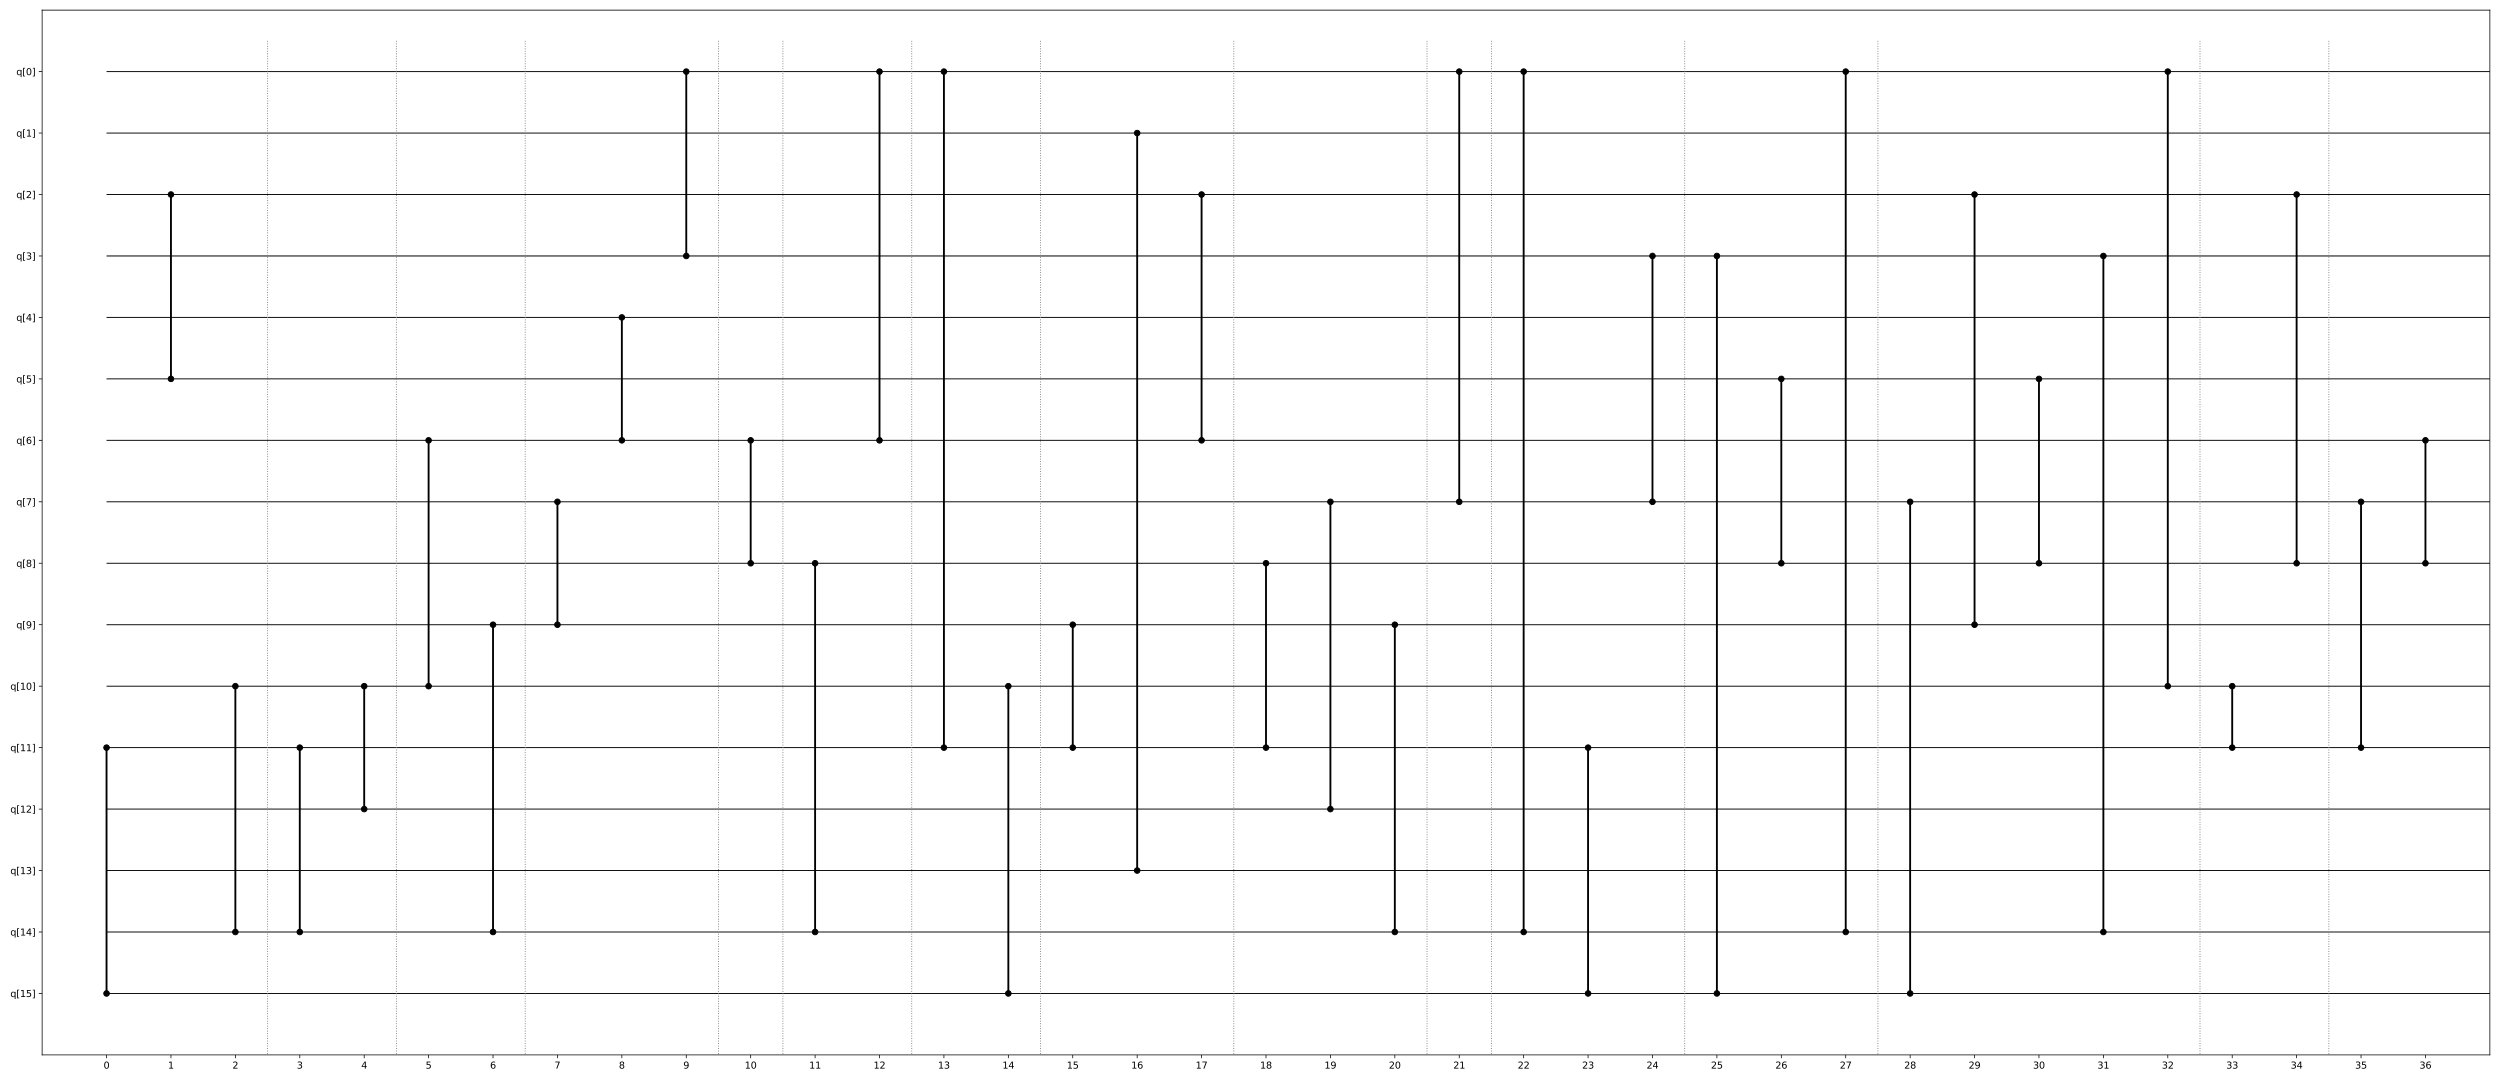 <?xml version="1.0" encoding="utf-8" standalone="no"?>
<!DOCTYPE svg PUBLIC "-//W3C//DTD SVG 1.1//EN"
  "http://www.w3.org/Graphics/SVG/1.1/DTD/svg11.dtd">
<svg xmlns:xlink="http://www.w3.org/1999/xlink" width="2664pt" height="1152pt" viewBox="0 0 2664 1152" xmlns="http://www.w3.org/2000/svg" version="1.1">
 <defs>
  <style type="text/css">*{stroke-linejoin: round; stroke-linecap: butt}</style>
 </defs>
 <g id="figure_1">
  <g id="patch_1">
   <path d="M 0 1152 
L 2664 1152 
L 2664 0 
L 0 0 
z
" style="fill: #ffffff"/>
  </g>
  <g id="axes_1">
   <g id="patch_2">
    <path d="M 44.89 1124.12 
L 2653.2 1124.12 
L 2653.2 10.8 
L 44.89 10.8 
z
" style="fill: #ffffff"/>
   </g>
   <g id="matplotlib.axis_1">
    <g id="xtick_1">
     <g id="line2d_1">
      <defs>
       <path id="me7f86f5e8c" d="M 0 0 
L 0 3.5 
" style="stroke: #000000; stroke-width: 0.8"/>
      </defs>
      <g>
       <use xlink:href="#me7f86f5e8c" x="113.53" y="1124.12" style="stroke: #000000; stroke-width: 0.8"/>
      </g>
     </g>
     <g id="text_1">
      <!-- 0 -->
      <g transform="translate(110.348 1138.718) scale(0.1 -0.1)">
       <defs>
        <path id="DejaVuSans-30" d="M 2034 4250 
Q 1547 4250 1301 3770 
Q 1056 3291 1056 2328 
Q 1056 1369 1301 889 
Q 1547 409 2034 409 
Q 2525 409 2770 889 
Q 3016 1369 3016 2328 
Q 3016 3291 2770 3770 
Q 2525 4250 2034 4250 
z
M 2034 4750 
Q 2819 4750 3233 4129 
Q 3647 3509 3647 2328 
Q 3647 1150 3233 529 
Q 2819 -91 2034 -91 
Q 1250 -91 836 529 
Q 422 1150 422 2328 
Q 422 3509 836 4129 
Q 1250 4750 2034 4750 
z
" transform="scale(0.016)"/>
       </defs>
       <use xlink:href="#DejaVuSans-30"/>
      </g>
     </g>
    </g>
    <g id="xtick_2">
     <g id="line2d_2">
      <g>
       <use xlink:href="#me7f86f5e8c" x="182.169" y="1124.12" style="stroke: #000000; stroke-width: 0.8"/>
      </g>
     </g>
     <g id="text_2">
      <!-- 1 -->
      <g transform="translate(178.988 1138.718) scale(0.1 -0.1)">
       <defs>
        <path id="DejaVuSans-31" d="M 794 531 
L 1825 531 
L 1825 4091 
L 703 3866 
L 703 4441 
L 1819 4666 
L 2450 4666 
L 2450 531 
L 3481 531 
L 3481 0 
L 794 0 
L 794 531 
z
" transform="scale(0.016)"/>
       </defs>
       <use xlink:href="#DejaVuSans-31"/>
      </g>
     </g>
    </g>
    <g id="xtick_3">
     <g id="line2d_3">
      <g>
       <use xlink:href="#me7f86f5e8c" x="250.809" y="1124.12" style="stroke: #000000; stroke-width: 0.8"/>
      </g>
     </g>
     <g id="text_3">
      <!-- 2 -->
      <g transform="translate(247.628 1138.718) scale(0.1 -0.1)">
       <defs>
        <path id="DejaVuSans-32" d="M 1228 531 
L 3431 531 
L 3431 0 
L 469 0 
L 469 531 
Q 828 903 1448 1529 
Q 2069 2156 2228 2338 
Q 2531 2678 2651 2914 
Q 2772 3150 2772 3378 
Q 2772 3750 2511 3984 
Q 2250 4219 1831 4219 
Q 1534 4219 1204 4116 
Q 875 4013 500 3803 
L 500 4441 
Q 881 4594 1212 4672 
Q 1544 4750 1819 4750 
Q 2544 4750 2975 4387 
Q 3406 4025 3406 3419 
Q 3406 3131 3298 2873 
Q 3191 2616 2906 2266 
Q 2828 2175 2409 1742 
Q 1991 1309 1228 531 
z
" transform="scale(0.016)"/>
       </defs>
       <use xlink:href="#DejaVuSans-32"/>
      </g>
     </g>
    </g>
    <g id="xtick_4">
     <g id="line2d_4">
      <g>
       <use xlink:href="#me7f86f5e8c" x="319.449" y="1124.12" style="stroke: #000000; stroke-width: 0.8"/>
      </g>
     </g>
     <g id="text_4">
      <!-- 3 -->
      <g transform="translate(316.268 1138.718) scale(0.1 -0.1)">
       <defs>
        <path id="DejaVuSans-33" d="M 2597 2516 
Q 3050 2419 3304 2112 
Q 3559 1806 3559 1356 
Q 3559 666 3084 287 
Q 2609 -91 1734 -91 
Q 1441 -91 1130 -33 
Q 819 25 488 141 
L 488 750 
Q 750 597 1062 519 
Q 1375 441 1716 441 
Q 2309 441 2620 675 
Q 2931 909 2931 1356 
Q 2931 1769 2642 2001 
Q 2353 2234 1838 2234 
L 1294 2234 
L 1294 2753 
L 1863 2753 
Q 2328 2753 2575 2939 
Q 2822 3125 2822 3475 
Q 2822 3834 2567 4026 
Q 2313 4219 1838 4219 
Q 1578 4219 1281 4162 
Q 984 4106 628 3988 
L 628 4550 
Q 988 4650 1302 4700 
Q 1616 4750 1894 4750 
Q 2613 4750 3031 4423 
Q 3450 4097 3450 3541 
Q 3450 3153 3228 2886 
Q 3006 2619 2597 2516 
z
" transform="scale(0.016)"/>
       </defs>
       <use xlink:href="#DejaVuSans-33"/>
      </g>
     </g>
    </g>
    <g id="xtick_5">
     <g id="line2d_5">
      <g>
       <use xlink:href="#me7f86f5e8c" x="388.089" y="1124.12" style="stroke: #000000; stroke-width: 0.8"/>
      </g>
     </g>
     <g id="text_5">
      <!-- 4 -->
      <g transform="translate(384.907 1138.718) scale(0.1 -0.1)">
       <defs>
        <path id="DejaVuSans-34" d="M 2419 4116 
L 825 1625 
L 2419 1625 
L 2419 4116 
z
M 2253 4666 
L 3047 4666 
L 3047 1625 
L 3713 1625 
L 3713 1100 
L 3047 1100 
L 3047 0 
L 2419 0 
L 2419 1100 
L 313 1100 
L 313 1709 
L 2253 4666 
z
" transform="scale(0.016)"/>
       </defs>
       <use xlink:href="#DejaVuSans-34"/>
      </g>
     </g>
    </g>
    <g id="xtick_6">
     <g id="line2d_6">
      <g>
       <use xlink:href="#me7f86f5e8c" x="456.728" y="1124.12" style="stroke: #000000; stroke-width: 0.8"/>
      </g>
     </g>
     <g id="text_6">
      <!-- 5 -->
      <g transform="translate(453.547 1138.718) scale(0.1 -0.1)">
       <defs>
        <path id="DejaVuSans-35" d="M 691 4666 
L 3169 4666 
L 3169 4134 
L 1269 4134 
L 1269 2991 
Q 1406 3038 1543 3061 
Q 1681 3084 1819 3084 
Q 2600 3084 3056 2656 
Q 3513 2228 3513 1497 
Q 3513 744 3044 326 
Q 2575 -91 1722 -91 
Q 1428 -91 1123 -41 
Q 819 9 494 109 
L 494 744 
Q 775 591 1075 516 
Q 1375 441 1709 441 
Q 2250 441 2565 725 
Q 2881 1009 2881 1497 
Q 2881 1984 2565 2268 
Q 2250 2553 1709 2553 
Q 1456 2553 1204 2497 
Q 953 2441 691 2322 
L 691 4666 
z
" transform="scale(0.016)"/>
       </defs>
       <use xlink:href="#DejaVuSans-35"/>
      </g>
     </g>
    </g>
    <g id="xtick_7">
     <g id="line2d_7">
      <g>
       <use xlink:href="#me7f86f5e8c" x="525.368" y="1124.12" style="stroke: #000000; stroke-width: 0.8"/>
      </g>
     </g>
     <g id="text_7">
      <!-- 6 -->
      <g transform="translate(522.187 1138.718) scale(0.1 -0.1)">
       <defs>
        <path id="DejaVuSans-36" d="M 2113 2584 
Q 1688 2584 1439 2293 
Q 1191 2003 1191 1497 
Q 1191 994 1439 701 
Q 1688 409 2113 409 
Q 2538 409 2786 701 
Q 3034 994 3034 1497 
Q 3034 2003 2786 2293 
Q 2538 2584 2113 2584 
z
M 3366 4563 
L 3366 3988 
Q 3128 4100 2886 4159 
Q 2644 4219 2406 4219 
Q 1781 4219 1451 3797 
Q 1122 3375 1075 2522 
Q 1259 2794 1537 2939 
Q 1816 3084 2150 3084 
Q 2853 3084 3261 2657 
Q 3669 2231 3669 1497 
Q 3669 778 3244 343 
Q 2819 -91 2113 -91 
Q 1303 -91 875 529 
Q 447 1150 447 2328 
Q 447 3434 972 4092 
Q 1497 4750 2381 4750 
Q 2619 4750 2861 4703 
Q 3103 4656 3366 4563 
z
" transform="scale(0.016)"/>
       </defs>
       <use xlink:href="#DejaVuSans-36"/>
      </g>
     </g>
    </g>
    <g id="xtick_8">
     <g id="line2d_8">
      <g>
       <use xlink:href="#me7f86f5e8c" x="594.008" y="1124.12" style="stroke: #000000; stroke-width: 0.8"/>
      </g>
     </g>
     <g id="text_8">
      <!-- 7 -->
      <g transform="translate(590.827 1138.718) scale(0.1 -0.1)">
       <defs>
        <path id="DejaVuSans-37" d="M 525 4666 
L 3525 4666 
L 3525 4397 
L 1831 0 
L 1172 0 
L 2766 4134 
L 525 4134 
L 525 4666 
z
" transform="scale(0.016)"/>
       </defs>
       <use xlink:href="#DejaVuSans-37"/>
      </g>
     </g>
    </g>
    <g id="xtick_9">
     <g id="line2d_9">
      <g>
       <use xlink:href="#me7f86f5e8c" x="662.648" y="1124.12" style="stroke: #000000; stroke-width: 0.8"/>
      </g>
     </g>
     <g id="text_9">
      <!-- 8 -->
      <g transform="translate(659.466 1138.718) scale(0.1 -0.1)">
       <defs>
        <path id="DejaVuSans-38" d="M 2034 2216 
Q 1584 2216 1326 1975 
Q 1069 1734 1069 1313 
Q 1069 891 1326 650 
Q 1584 409 2034 409 
Q 2484 409 2743 651 
Q 3003 894 3003 1313 
Q 3003 1734 2745 1975 
Q 2488 2216 2034 2216 
z
M 1403 2484 
Q 997 2584 770 2862 
Q 544 3141 544 3541 
Q 544 4100 942 4425 
Q 1341 4750 2034 4750 
Q 2731 4750 3128 4425 
Q 3525 4100 3525 3541 
Q 3525 3141 3298 2862 
Q 3072 2584 2669 2484 
Q 3125 2378 3379 2068 
Q 3634 1759 3634 1313 
Q 3634 634 3220 271 
Q 2806 -91 2034 -91 
Q 1263 -91 848 271 
Q 434 634 434 1313 
Q 434 1759 690 2068 
Q 947 2378 1403 2484 
z
M 1172 3481 
Q 1172 3119 1398 2916 
Q 1625 2713 2034 2713 
Q 2441 2713 2670 2916 
Q 2900 3119 2900 3481 
Q 2900 3844 2670 4047 
Q 2441 4250 2034 4250 
Q 1625 4250 1398 4047 
Q 1172 3844 1172 3481 
z
" transform="scale(0.016)"/>
       </defs>
       <use xlink:href="#DejaVuSans-38"/>
      </g>
     </g>
    </g>
    <g id="xtick_10">
     <g id="line2d_10">
      <g>
       <use xlink:href="#me7f86f5e8c" x="731.287" y="1124.12" style="stroke: #000000; stroke-width: 0.8"/>
      </g>
     </g>
     <g id="text_10">
      <!-- 9 -->
      <g transform="translate(728.106 1138.718) scale(0.1 -0.1)">
       <defs>
        <path id="DejaVuSans-39" d="M 703 97 
L 703 672 
Q 941 559 1184 500 
Q 1428 441 1663 441 
Q 2288 441 2617 861 
Q 2947 1281 2994 2138 
Q 2813 1869 2534 1725 
Q 2256 1581 1919 1581 
Q 1219 1581 811 2004 
Q 403 2428 403 3163 
Q 403 3881 828 4315 
Q 1253 4750 1959 4750 
Q 2769 4750 3195 4129 
Q 3622 3509 3622 2328 
Q 3622 1225 3098 567 
Q 2575 -91 1691 -91 
Q 1453 -91 1209 -44 
Q 966 3 703 97 
z
M 1959 2075 
Q 2384 2075 2632 2365 
Q 2881 2656 2881 3163 
Q 2881 3666 2632 3958 
Q 2384 4250 1959 4250 
Q 1534 4250 1286 3958 
Q 1038 3666 1038 3163 
Q 1038 2656 1286 2365 
Q 1534 2075 1959 2075 
z
" transform="scale(0.016)"/>
       </defs>
       <use xlink:href="#DejaVuSans-39"/>
      </g>
     </g>
    </g>
    <g id="xtick_11">
     <g id="line2d_11">
      <g>
       <use xlink:href="#me7f86f5e8c" x="799.927" y="1124.12" style="stroke: #000000; stroke-width: 0.8"/>
      </g>
     </g>
     <g id="text_11">
      <!-- 10 -->
      <g transform="translate(793.565 1138.718) scale(0.1 -0.1)">
       <use xlink:href="#DejaVuSans-31"/>
       <use xlink:href="#DejaVuSans-30" transform="translate(63.623 0)"/>
      </g>
     </g>
    </g>
    <g id="xtick_12">
     <g id="line2d_12">
      <g>
       <use xlink:href="#me7f86f5e8c" x="868.567" y="1124.12" style="stroke: #000000; stroke-width: 0.8"/>
      </g>
     </g>
     <g id="text_12">
      <!-- 11 -->
      <g transform="translate(862.204 1138.718) scale(0.1 -0.1)">
       <use xlink:href="#DejaVuSans-31"/>
       <use xlink:href="#DejaVuSans-31" transform="translate(63.623 0)"/>
      </g>
     </g>
    </g>
    <g id="xtick_13">
     <g id="line2d_13">
      <g>
       <use xlink:href="#me7f86f5e8c" x="937.207" y="1124.12" style="stroke: #000000; stroke-width: 0.8"/>
      </g>
     </g>
     <g id="text_13">
      <!-- 12 -->
      <g transform="translate(930.844 1138.718) scale(0.1 -0.1)">
       <use xlink:href="#DejaVuSans-31"/>
       <use xlink:href="#DejaVuSans-32" transform="translate(63.623 0)"/>
      </g>
     </g>
    </g>
    <g id="xtick_14">
     <g id="line2d_14">
      <g>
       <use xlink:href="#me7f86f5e8c" x="1005.846" y="1124.12" style="stroke: #000000; stroke-width: 0.8"/>
      </g>
     </g>
     <g id="text_14">
      <!-- 13 -->
      <g transform="translate(999.484 1138.718) scale(0.1 -0.1)">
       <use xlink:href="#DejaVuSans-31"/>
       <use xlink:href="#DejaVuSans-33" transform="translate(63.623 0)"/>
      </g>
     </g>
    </g>
    <g id="xtick_15">
     <g id="line2d_15">
      <g>
       <use xlink:href="#me7f86f5e8c" x="1074.486" y="1124.12" style="stroke: #000000; stroke-width: 0.8"/>
      </g>
     </g>
     <g id="text_15">
      <!-- 14 -->
      <g transform="translate(1068.124 1138.718) scale(0.1 -0.1)">
       <use xlink:href="#DejaVuSans-31"/>
       <use xlink:href="#DejaVuSans-34" transform="translate(63.623 0)"/>
      </g>
     </g>
    </g>
    <g id="xtick_16">
     <g id="line2d_16">
      <g>
       <use xlink:href="#me7f86f5e8c" x="1143.126" y="1124.12" style="stroke: #000000; stroke-width: 0.8"/>
      </g>
     </g>
     <g id="text_16">
      <!-- 15 -->
      <g transform="translate(1136.763 1138.718) scale(0.1 -0.1)">
       <use xlink:href="#DejaVuSans-31"/>
       <use xlink:href="#DejaVuSans-35" transform="translate(63.623 0)"/>
      </g>
     </g>
    </g>
    <g id="xtick_17">
     <g id="line2d_17">
      <g>
       <use xlink:href="#me7f86f5e8c" x="1211.766" y="1124.12" style="stroke: #000000; stroke-width: 0.8"/>
      </g>
     </g>
     <g id="text_17">
      <!-- 16 -->
      <g transform="translate(1205.403 1138.718) scale(0.1 -0.1)">
       <use xlink:href="#DejaVuSans-31"/>
       <use xlink:href="#DejaVuSans-36" transform="translate(63.623 0)"/>
      </g>
     </g>
    </g>
    <g id="xtick_18">
     <g id="line2d_18">
      <g>
       <use xlink:href="#me7f86f5e8c" x="1280.405" y="1124.12" style="stroke: #000000; stroke-width: 0.8"/>
      </g>
     </g>
     <g id="text_18">
      <!-- 17 -->
      <g transform="translate(1274.043 1138.718) scale(0.1 -0.1)">
       <use xlink:href="#DejaVuSans-31"/>
       <use xlink:href="#DejaVuSans-37" transform="translate(63.623 0)"/>
      </g>
     </g>
    </g>
    <g id="xtick_19">
     <g id="line2d_19">
      <g>
       <use xlink:href="#me7f86f5e8c" x="1349.045" y="1124.12" style="stroke: #000000; stroke-width: 0.8"/>
      </g>
     </g>
     <g id="text_19">
      <!-- 18 -->
      <g transform="translate(1342.682 1138.718) scale(0.1 -0.1)">
       <use xlink:href="#DejaVuSans-31"/>
       <use xlink:href="#DejaVuSans-38" transform="translate(63.623 0)"/>
      </g>
     </g>
    </g>
    <g id="xtick_20">
     <g id="line2d_20">
      <g>
       <use xlink:href="#me7f86f5e8c" x="1417.685" y="1124.12" style="stroke: #000000; stroke-width: 0.8"/>
      </g>
     </g>
     <g id="text_20">
      <!-- 19 -->
      <g transform="translate(1411.322 1138.718) scale(0.1 -0.1)">
       <use xlink:href="#DejaVuSans-31"/>
       <use xlink:href="#DejaVuSans-39" transform="translate(63.623 0)"/>
      </g>
     </g>
    </g>
    <g id="xtick_21">
     <g id="line2d_21">
      <g>
       <use xlink:href="#me7f86f5e8c" x="1486.324" y="1124.12" style="stroke: #000000; stroke-width: 0.8"/>
      </g>
     </g>
     <g id="text_21">
      <!-- 20 -->
      <g transform="translate(1479.962 1138.718) scale(0.1 -0.1)">
       <use xlink:href="#DejaVuSans-32"/>
       <use xlink:href="#DejaVuSans-30" transform="translate(63.623 0)"/>
      </g>
     </g>
    </g>
    <g id="xtick_22">
     <g id="line2d_22">
      <g>
       <use xlink:href="#me7f86f5e8c" x="1554.964" y="1124.12" style="stroke: #000000; stroke-width: 0.8"/>
      </g>
     </g>
     <g id="text_22">
      <!-- 21 -->
      <g transform="translate(1548.602 1138.718) scale(0.1 -0.1)">
       <use xlink:href="#DejaVuSans-32"/>
       <use xlink:href="#DejaVuSans-31" transform="translate(63.623 0)"/>
      </g>
     </g>
    </g>
    <g id="xtick_23">
     <g id="line2d_23">
      <g>
       <use xlink:href="#me7f86f5e8c" x="1623.604" y="1124.12" style="stroke: #000000; stroke-width: 0.8"/>
      </g>
     </g>
     <g id="text_23">
      <!-- 22 -->
      <g transform="translate(1617.241 1138.718) scale(0.1 -0.1)">
       <use xlink:href="#DejaVuSans-32"/>
       <use xlink:href="#DejaVuSans-32" transform="translate(63.623 0)"/>
      </g>
     </g>
    </g>
    <g id="xtick_24">
     <g id="line2d_24">
      <g>
       <use xlink:href="#me7f86f5e8c" x="1692.244" y="1124.12" style="stroke: #000000; stroke-width: 0.8"/>
      </g>
     </g>
     <g id="text_24">
      <!-- 23 -->
      <g transform="translate(1685.881 1138.718) scale(0.1 -0.1)">
       <use xlink:href="#DejaVuSans-32"/>
       <use xlink:href="#DejaVuSans-33" transform="translate(63.623 0)"/>
      </g>
     </g>
    </g>
    <g id="xtick_25">
     <g id="line2d_25">
      <g>
       <use xlink:href="#me7f86f5e8c" x="1760.883" y="1124.12" style="stroke: #000000; stroke-width: 0.8"/>
      </g>
     </g>
     <g id="text_25">
      <!-- 24 -->
      <g transform="translate(1754.521 1138.718) scale(0.1 -0.1)">
       <use xlink:href="#DejaVuSans-32"/>
       <use xlink:href="#DejaVuSans-34" transform="translate(63.623 0)"/>
      </g>
     </g>
    </g>
    <g id="xtick_26">
     <g id="line2d_26">
      <g>
       <use xlink:href="#me7f86f5e8c" x="1829.523" y="1124.12" style="stroke: #000000; stroke-width: 0.8"/>
      </g>
     </g>
     <g id="text_26">
      <!-- 25 -->
      <g transform="translate(1823.161 1138.718) scale(0.1 -0.1)">
       <use xlink:href="#DejaVuSans-32"/>
       <use xlink:href="#DejaVuSans-35" transform="translate(63.623 0)"/>
      </g>
     </g>
    </g>
    <g id="xtick_27">
     <g id="line2d_27">
      <g>
       <use xlink:href="#me7f86f5e8c" x="1898.163" y="1124.12" style="stroke: #000000; stroke-width: 0.8"/>
      </g>
     </g>
     <g id="text_27">
      <!-- 26 -->
      <g transform="translate(1891.8 1138.718) scale(0.1 -0.1)">
       <use xlink:href="#DejaVuSans-32"/>
       <use xlink:href="#DejaVuSans-36" transform="translate(63.623 0)"/>
      </g>
     </g>
    </g>
    <g id="xtick_28">
     <g id="line2d_28">
      <g>
       <use xlink:href="#me7f86f5e8c" x="1966.803" y="1124.12" style="stroke: #000000; stroke-width: 0.8"/>
      </g>
     </g>
     <g id="text_28">
      <!-- 27 -->
      <g transform="translate(1960.44 1138.718) scale(0.1 -0.1)">
       <use xlink:href="#DejaVuSans-32"/>
       <use xlink:href="#DejaVuSans-37" transform="translate(63.623 0)"/>
      </g>
     </g>
    </g>
    <g id="xtick_29">
     <g id="line2d_29">
      <g>
       <use xlink:href="#me7f86f5e8c" x="2035.442" y="1124.12" style="stroke: #000000; stroke-width: 0.8"/>
      </g>
     </g>
     <g id="text_29">
      <!-- 28 -->
      <g transform="translate(2029.08 1138.718) scale(0.1 -0.1)">
       <use xlink:href="#DejaVuSans-32"/>
       <use xlink:href="#DejaVuSans-38" transform="translate(63.623 0)"/>
      </g>
     </g>
    </g>
    <g id="xtick_30">
     <g id="line2d_30">
      <g>
       <use xlink:href="#me7f86f5e8c" x="2104.082" y="1124.12" style="stroke: #000000; stroke-width: 0.8"/>
      </g>
     </g>
     <g id="text_30">
      <!-- 29 -->
      <g transform="translate(2097.72 1138.718) scale(0.1 -0.1)">
       <use xlink:href="#DejaVuSans-32"/>
       <use xlink:href="#DejaVuSans-39" transform="translate(63.623 0)"/>
      </g>
     </g>
    </g>
    <g id="xtick_31">
     <g id="line2d_31">
      <g>
       <use xlink:href="#me7f86f5e8c" x="2172.722" y="1124.12" style="stroke: #000000; stroke-width: 0.8"/>
      </g>
     </g>
     <g id="text_31">
      <!-- 30 -->
      <g transform="translate(2166.359 1138.718) scale(0.1 -0.1)">
       <use xlink:href="#DejaVuSans-33"/>
       <use xlink:href="#DejaVuSans-30" transform="translate(63.623 0)"/>
      </g>
     </g>
    </g>
    <g id="xtick_32">
     <g id="line2d_32">
      <g>
       <use xlink:href="#me7f86f5e8c" x="2241.362" y="1124.12" style="stroke: #000000; stroke-width: 0.8"/>
      </g>
     </g>
     <g id="text_32">
      <!-- 31 -->
      <g transform="translate(2234.999 1138.718) scale(0.1 -0.1)">
       <use xlink:href="#DejaVuSans-33"/>
       <use xlink:href="#DejaVuSans-31" transform="translate(63.623 0)"/>
      </g>
     </g>
    </g>
    <g id="xtick_33">
     <g id="line2d_33">
      <g>
       <use xlink:href="#me7f86f5e8c" x="2310.001" y="1124.12" style="stroke: #000000; stroke-width: 0.8"/>
      </g>
     </g>
     <g id="text_33">
      <!-- 32 -->
      <g transform="translate(2303.639 1138.718) scale(0.1 -0.1)">
       <use xlink:href="#DejaVuSans-33"/>
       <use xlink:href="#DejaVuSans-32" transform="translate(63.623 0)"/>
      </g>
     </g>
    </g>
    <g id="xtick_34">
     <g id="line2d_34">
      <g>
       <use xlink:href="#me7f86f5e8c" x="2378.641" y="1124.12" style="stroke: #000000; stroke-width: 0.8"/>
      </g>
     </g>
     <g id="text_34">
      <!-- 33 -->
      <g transform="translate(2372.279 1138.718) scale(0.1 -0.1)">
       <use xlink:href="#DejaVuSans-33"/>
       <use xlink:href="#DejaVuSans-33" transform="translate(63.623 0)"/>
      </g>
     </g>
    </g>
    <g id="xtick_35">
     <g id="line2d_35">
      <g>
       <use xlink:href="#me7f86f5e8c" x="2447.281" y="1124.12" style="stroke: #000000; stroke-width: 0.8"/>
      </g>
     </g>
     <g id="text_35">
      <!-- 34 -->
      <g transform="translate(2440.918 1138.718) scale(0.1 -0.1)">
       <use xlink:href="#DejaVuSans-33"/>
       <use xlink:href="#DejaVuSans-34" transform="translate(63.623 0)"/>
      </g>
     </g>
    </g>
    <g id="xtick_36">
     <g id="line2d_36">
      <g>
       <use xlink:href="#me7f86f5e8c" x="2515.921" y="1124.12" style="stroke: #000000; stroke-width: 0.8"/>
      </g>
     </g>
     <g id="text_36">
      <!-- 35 -->
      <g transform="translate(2509.558 1138.718) scale(0.1 -0.1)">
       <use xlink:href="#DejaVuSans-33"/>
       <use xlink:href="#DejaVuSans-35" transform="translate(63.623 0)"/>
      </g>
     </g>
    </g>
    <g id="xtick_37">
     <g id="line2d_37">
      <g>
       <use xlink:href="#me7f86f5e8c" x="2584.56" y="1124.12" style="stroke: #000000; stroke-width: 0.8"/>
      </g>
     </g>
     <g id="text_37">
      <!-- 36 -->
      <g transform="translate(2578.198 1138.718) scale(0.1 -0.1)">
       <use xlink:href="#DejaVuSans-33"/>
       <use xlink:href="#DejaVuSans-36" transform="translate(63.623 0)"/>
      </g>
     </g>
    </g>
   </g>
   <g id="matplotlib.axis_2">
    <g id="ytick_1">
     <g id="line2d_38">
      <defs>
       <path id="m357bac5f7b" d="M 0 0 
L -3.5 0 
" style="stroke: #000000; stroke-width: 0.8"/>
      </defs>
      <g>
       <use xlink:href="#m357bac5f7b" x="44.89" y="76.289" style="stroke: #000000; stroke-width: 0.8"/>
      </g>
     </g>
     <g id="text_38">
      <!-- q[0] -->
      <g transform="translate(17.376 80.089) scale(0.1 -0.1)">
       <defs>
        <path id="DejaVuSans-71" d="M 947 1747 
Q 947 1113 1208 752 
Q 1469 391 1925 391 
Q 2381 391 2643 752 
Q 2906 1113 2906 1747 
Q 2906 2381 2643 2742 
Q 2381 3103 1925 3103 
Q 1469 3103 1208 2742 
Q 947 2381 947 1747 
z
M 2906 525 
Q 2725 213 2448 61 
Q 2172 -91 1784 -91 
Q 1150 -91 751 415 
Q 353 922 353 1747 
Q 353 2572 751 3078 
Q 1150 3584 1784 3584 
Q 2172 3584 2448 3432 
Q 2725 3281 2906 2969 
L 2906 3500 
L 3481 3500 
L 3481 -1331 
L 2906 -1331 
L 2906 525 
z
" transform="scale(0.016)"/>
        <path id="DejaVuSans-5b" d="M 550 4863 
L 1875 4863 
L 1875 4416 
L 1125 4416 
L 1125 -397 
L 1875 -397 
L 1875 -844 
L 550 -844 
L 550 4863 
z
" transform="scale(0.016)"/>
        <path id="DejaVuSans-5d" d="M 1947 4863 
L 1947 -844 
L 622 -844 
L 622 -397 
L 1369 -397 
L 1369 4416 
L 622 4416 
L 622 4863 
L 1947 4863 
z
" transform="scale(0.016)"/>
       </defs>
       <use xlink:href="#DejaVuSans-71"/>
       <use xlink:href="#DejaVuSans-5b" transform="translate(63.477 0)"/>
       <use xlink:href="#DejaVuSans-30" transform="translate(102.49 0)"/>
       <use xlink:href="#DejaVuSans-5d" transform="translate(166.113 0)"/>
      </g>
     </g>
    </g>
    <g id="ytick_2">
     <g id="line2d_39">
      <g>
       <use xlink:href="#m357bac5f7b" x="44.89" y="141.779" style="stroke: #000000; stroke-width: 0.8"/>
      </g>
     </g>
     <g id="text_39">
      <!-- q[1] -->
      <g transform="translate(17.376 145.578) scale(0.1 -0.1)">
       <use xlink:href="#DejaVuSans-71"/>
       <use xlink:href="#DejaVuSans-5b" transform="translate(63.477 0)"/>
       <use xlink:href="#DejaVuSans-31" transform="translate(102.49 0)"/>
       <use xlink:href="#DejaVuSans-5d" transform="translate(166.113 0)"/>
      </g>
     </g>
    </g>
    <g id="ytick_3">
     <g id="line2d_40">
      <g>
       <use xlink:href="#m357bac5f7b" x="44.89" y="207.268" style="stroke: #000000; stroke-width: 0.8"/>
      </g>
     </g>
     <g id="text_40">
      <!-- q[2] -->
      <g transform="translate(17.376 211.067) scale(0.1 -0.1)">
       <use xlink:href="#DejaVuSans-71"/>
       <use xlink:href="#DejaVuSans-5b" transform="translate(63.477 0)"/>
       <use xlink:href="#DejaVuSans-32" transform="translate(102.49 0)"/>
       <use xlink:href="#DejaVuSans-5d" transform="translate(166.113 0)"/>
      </g>
     </g>
    </g>
    <g id="ytick_4">
     <g id="line2d_41">
      <g>
       <use xlink:href="#m357bac5f7b" x="44.89" y="272.758" style="stroke: #000000; stroke-width: 0.8"/>
      </g>
     </g>
     <g id="text_41">
      <!-- q[3] -->
      <g transform="translate(17.376 276.557) scale(0.1 -0.1)">
       <use xlink:href="#DejaVuSans-71"/>
       <use xlink:href="#DejaVuSans-5b" transform="translate(63.477 0)"/>
       <use xlink:href="#DejaVuSans-33" transform="translate(102.49 0)"/>
       <use xlink:href="#DejaVuSans-5d" transform="translate(166.113 0)"/>
      </g>
     </g>
    </g>
    <g id="ytick_5">
     <g id="line2d_42">
      <g>
       <use xlink:href="#m357bac5f7b" x="44.89" y="338.247" style="stroke: #000000; stroke-width: 0.8"/>
      </g>
     </g>
     <g id="text_42">
      <!-- q[4] -->
      <g transform="translate(17.376 342.046) scale(0.1 -0.1)">
       <use xlink:href="#DejaVuSans-71"/>
       <use xlink:href="#DejaVuSans-5b" transform="translate(63.477 0)"/>
       <use xlink:href="#DejaVuSans-34" transform="translate(102.49 0)"/>
       <use xlink:href="#DejaVuSans-5d" transform="translate(166.113 0)"/>
      </g>
     </g>
    </g>
    <g id="ytick_6">
     <g id="line2d_43">
      <g>
       <use xlink:href="#m357bac5f7b" x="44.89" y="403.736" style="stroke: #000000; stroke-width: 0.8"/>
      </g>
     </g>
     <g id="text_43">
      <!-- q[5] -->
      <g transform="translate(17.376 407.536) scale(0.1 -0.1)">
       <use xlink:href="#DejaVuSans-71"/>
       <use xlink:href="#DejaVuSans-5b" transform="translate(63.477 0)"/>
       <use xlink:href="#DejaVuSans-35" transform="translate(102.49 0)"/>
       <use xlink:href="#DejaVuSans-5d" transform="translate(166.113 0)"/>
      </g>
     </g>
    </g>
    <g id="ytick_7">
     <g id="line2d_44">
      <g>
       <use xlink:href="#m357bac5f7b" x="44.89" y="469.226" style="stroke: #000000; stroke-width: 0.8"/>
      </g>
     </g>
     <g id="text_44">
      <!-- q[6] -->
      <g transform="translate(17.376 473.025) scale(0.1 -0.1)">
       <use xlink:href="#DejaVuSans-71"/>
       <use xlink:href="#DejaVuSans-5b" transform="translate(63.477 0)"/>
       <use xlink:href="#DejaVuSans-36" transform="translate(102.49 0)"/>
       <use xlink:href="#DejaVuSans-5d" transform="translate(166.113 0)"/>
      </g>
     </g>
    </g>
    <g id="ytick_8">
     <g id="line2d_45">
      <g>
       <use xlink:href="#m357bac5f7b" x="44.89" y="534.715" style="stroke: #000000; stroke-width: 0.8"/>
      </g>
     </g>
     <g id="text_45">
      <!-- q[7] -->
      <g transform="translate(17.376 538.515) scale(0.1 -0.1)">
       <use xlink:href="#DejaVuSans-71"/>
       <use xlink:href="#DejaVuSans-5b" transform="translate(63.477 0)"/>
       <use xlink:href="#DejaVuSans-37" transform="translate(102.49 0)"/>
       <use xlink:href="#DejaVuSans-5d" transform="translate(166.113 0)"/>
      </g>
     </g>
    </g>
    <g id="ytick_9">
     <g id="line2d_46">
      <g>
       <use xlink:href="#m357bac5f7b" x="44.89" y="600.205" style="stroke: #000000; stroke-width: 0.8"/>
      </g>
     </g>
     <g id="text_46">
      <!-- q[8] -->
      <g transform="translate(17.376 604.004) scale(0.1 -0.1)">
       <use xlink:href="#DejaVuSans-71"/>
       <use xlink:href="#DejaVuSans-5b" transform="translate(63.477 0)"/>
       <use xlink:href="#DejaVuSans-38" transform="translate(102.49 0)"/>
       <use xlink:href="#DejaVuSans-5d" transform="translate(166.113 0)"/>
      </g>
     </g>
    </g>
    <g id="ytick_10">
     <g id="line2d_47">
      <g>
       <use xlink:href="#m357bac5f7b" x="44.89" y="665.694" style="stroke: #000000; stroke-width: 0.8"/>
      </g>
     </g>
     <g id="text_47">
      <!-- q[9] -->
      <g transform="translate(17.376 669.493) scale(0.1 -0.1)">
       <use xlink:href="#DejaVuSans-71"/>
       <use xlink:href="#DejaVuSans-5b" transform="translate(63.477 0)"/>
       <use xlink:href="#DejaVuSans-39" transform="translate(102.49 0)"/>
       <use xlink:href="#DejaVuSans-5d" transform="translate(166.113 0)"/>
      </g>
     </g>
    </g>
    <g id="ytick_11">
     <g id="line2d_48">
      <g>
       <use xlink:href="#m357bac5f7b" x="44.89" y="731.184" style="stroke: #000000; stroke-width: 0.8"/>
      </g>
     </g>
     <g id="text_48">
      <!-- q[10] -->
      <g transform="translate(11.013 734.983) scale(0.1 -0.1)">
       <use xlink:href="#DejaVuSans-71"/>
       <use xlink:href="#DejaVuSans-5b" transform="translate(63.477 0)"/>
       <use xlink:href="#DejaVuSans-31" transform="translate(102.49 0)"/>
       <use xlink:href="#DejaVuSans-30" transform="translate(166.113 0)"/>
       <use xlink:href="#DejaVuSans-5d" transform="translate(229.736 0)"/>
      </g>
     </g>
    </g>
    <g id="ytick_12">
     <g id="line2d_49">
      <g>
       <use xlink:href="#m357bac5f7b" x="44.89" y="796.673" style="stroke: #000000; stroke-width: 0.8"/>
      </g>
     </g>
     <g id="text_49">
      <!-- q[11] -->
      <g transform="translate(11.013 800.472) scale(0.1 -0.1)">
       <use xlink:href="#DejaVuSans-71"/>
       <use xlink:href="#DejaVuSans-5b" transform="translate(63.477 0)"/>
       <use xlink:href="#DejaVuSans-31" transform="translate(102.49 0)"/>
       <use xlink:href="#DejaVuSans-31" transform="translate(166.113 0)"/>
       <use xlink:href="#DejaVuSans-5d" transform="translate(229.736 0)"/>
      </g>
     </g>
    </g>
    <g id="ytick_13">
     <g id="line2d_50">
      <g>
       <use xlink:href="#m357bac5f7b" x="44.89" y="862.162" style="stroke: #000000; stroke-width: 0.8"/>
      </g>
     </g>
     <g id="text_50">
      <!-- q[12] -->
      <g transform="translate(11.013 865.962) scale(0.1 -0.1)">
       <use xlink:href="#DejaVuSans-71"/>
       <use xlink:href="#DejaVuSans-5b" transform="translate(63.477 0)"/>
       <use xlink:href="#DejaVuSans-31" transform="translate(102.49 0)"/>
       <use xlink:href="#DejaVuSans-32" transform="translate(166.113 0)"/>
       <use xlink:href="#DejaVuSans-5d" transform="translate(229.736 0)"/>
      </g>
     </g>
    </g>
    <g id="ytick_14">
     <g id="line2d_51">
      <g>
       <use xlink:href="#m357bac5f7b" x="44.89" y="927.652" style="stroke: #000000; stroke-width: 0.8"/>
      </g>
     </g>
     <g id="text_51">
      <!-- q[13] -->
      <g transform="translate(11.013 931.451) scale(0.1 -0.1)">
       <use xlink:href="#DejaVuSans-71"/>
       <use xlink:href="#DejaVuSans-5b" transform="translate(63.477 0)"/>
       <use xlink:href="#DejaVuSans-31" transform="translate(102.49 0)"/>
       <use xlink:href="#DejaVuSans-33" transform="translate(166.113 0)"/>
       <use xlink:href="#DejaVuSans-5d" transform="translate(229.736 0)"/>
      </g>
     </g>
    </g>
    <g id="ytick_15">
     <g id="line2d_52">
      <g>
       <use xlink:href="#m357bac5f7b" x="44.89" y="993.141" style="stroke: #000000; stroke-width: 0.8"/>
      </g>
     </g>
     <g id="text_52">
      <!-- q[14] -->
      <g transform="translate(11.013 996.94) scale(0.1 -0.1)">
       <use xlink:href="#DejaVuSans-71"/>
       <use xlink:href="#DejaVuSans-5b" transform="translate(63.477 0)"/>
       <use xlink:href="#DejaVuSans-31" transform="translate(102.49 0)"/>
       <use xlink:href="#DejaVuSans-34" transform="translate(166.113 0)"/>
       <use xlink:href="#DejaVuSans-5d" transform="translate(229.736 0)"/>
      </g>
     </g>
    </g>
    <g id="ytick_16">
     <g id="line2d_53">
      <g>
       <use xlink:href="#m357bac5f7b" x="44.89" y="1058.631" style="stroke: #000000; stroke-width: 0.8"/>
      </g>
     </g>
     <g id="text_53">
      <!-- q[15] -->
      <g transform="translate(11.013 1062.43) scale(0.1 -0.1)">
       <use xlink:href="#DejaVuSans-71"/>
       <use xlink:href="#DejaVuSans-5b" transform="translate(63.477 0)"/>
       <use xlink:href="#DejaVuSans-31" transform="translate(102.49 0)"/>
       <use xlink:href="#DejaVuSans-35" transform="translate(166.113 0)"/>
       <use xlink:href="#DejaVuSans-5d" transform="translate(229.736 0)"/>
      </g>
     </g>
    </g>
   </g>
   <g id="LineCollection_1">
    <path d="M 113.53 76.289 
L 2653.2 76.289 
" clip-path="url(#p25935d397c)" style="fill: none; stroke: #000000"/>
   </g>
   <g id="LineCollection_2">
    <path d="M 113.53 141.779 
L 2653.2 141.779 
" clip-path="url(#p25935d397c)" style="fill: none; stroke: #000000"/>
   </g>
   <g id="LineCollection_3">
    <path d="M 113.53 207.268 
L 2653.2 207.268 
" clip-path="url(#p25935d397c)" style="fill: none; stroke: #000000"/>
   </g>
   <g id="LineCollection_4">
    <path d="M 113.53 272.758 
L 2653.2 272.758 
" clip-path="url(#p25935d397c)" style="fill: none; stroke: #000000"/>
   </g>
   <g id="LineCollection_5">
    <path d="M 113.53 338.247 
L 2653.2 338.247 
" clip-path="url(#p25935d397c)" style="fill: none; stroke: #000000"/>
   </g>
   <g id="LineCollection_6">
    <path d="M 113.53 403.736 
L 2653.2 403.736 
" clip-path="url(#p25935d397c)" style="fill: none; stroke: #000000"/>
   </g>
   <g id="LineCollection_7">
    <path d="M 113.53 469.226 
L 2653.2 469.226 
" clip-path="url(#p25935d397c)" style="fill: none; stroke: #000000"/>
   </g>
   <g id="LineCollection_8">
    <path d="M 113.53 534.715 
L 2653.2 534.715 
" clip-path="url(#p25935d397c)" style="fill: none; stroke: #000000"/>
   </g>
   <g id="LineCollection_9">
    <path d="M 113.53 600.205 
L 2653.2 600.205 
" clip-path="url(#p25935d397c)" style="fill: none; stroke: #000000"/>
   </g>
   <g id="LineCollection_10">
    <path d="M 113.53 665.694 
L 2653.2 665.694 
" clip-path="url(#p25935d397c)" style="fill: none; stroke: #000000"/>
   </g>
   <g id="LineCollection_11">
    <path d="M 113.53 731.184 
L 2653.2 731.184 
" clip-path="url(#p25935d397c)" style="fill: none; stroke: #000000"/>
   </g>
   <g id="LineCollection_12">
    <path d="M 113.53 796.673 
L 2653.2 796.673 
" clip-path="url(#p25935d397c)" style="fill: none; stroke: #000000"/>
   </g>
   <g id="LineCollection_13">
    <path d="M 113.53 862.162 
L 2653.2 862.162 
" clip-path="url(#p25935d397c)" style="fill: none; stroke: #000000"/>
   </g>
   <g id="LineCollection_14">
    <path d="M 113.53 927.652 
L 2653.2 927.652 
" clip-path="url(#p25935d397c)" style="fill: none; stroke: #000000"/>
   </g>
   <g id="LineCollection_15">
    <path d="M 113.53 993.141 
L 2653.2 993.141 
" clip-path="url(#p25935d397c)" style="fill: none; stroke: #000000"/>
   </g>
   <g id="LineCollection_16">
    <path d="M 113.53 1058.631 
L 2653.2 1058.631 
" clip-path="url(#p25935d397c)" style="fill: none; stroke: #000000"/>
   </g>
   <g id="LineCollection_17">
    <path d="M 285.129 43.545 
L 285.129 1153 
" clip-path="url(#p25935d397c)" style="fill: none; stroke-dasharray: 1,1.65; stroke-dashoffset: 0; stroke: #808080"/>
   </g>
   <g id="LineCollection_18">
    <path d="M 422.409 43.545 
L 422.409 1153 
" clip-path="url(#p25935d397c)" style="fill: none; stroke-dasharray: 1,1.65; stroke-dashoffset: 0; stroke: #808080"/>
   </g>
   <g id="LineCollection_19">
    <path d="M 559.688 43.545 
L 559.688 1153 
" clip-path="url(#p25935d397c)" style="fill: none; stroke-dasharray: 1,1.65; stroke-dashoffset: 0; stroke: #808080"/>
   </g>
   <g id="LineCollection_20">
    <path d="M 765.607 43.545 
L 765.607 1153 
" clip-path="url(#p25935d397c)" style="fill: none; stroke-dasharray: 1,1.65; stroke-dashoffset: 0; stroke: #808080"/>
   </g>
   <g id="LineCollection_21">
    <path d="M 834.247 43.545 
L 834.247 1153 
" clip-path="url(#p25935d397c)" style="fill: none; stroke-dasharray: 1,1.65; stroke-dashoffset: 0; stroke: #808080"/>
   </g>
   <g id="LineCollection_22">
    <path d="M 971.526 43.545 
L 971.526 1153 
" clip-path="url(#p25935d397c)" style="fill: none; stroke-dasharray: 1,1.65; stroke-dashoffset: 0; stroke: #808080"/>
   </g>
   <g id="LineCollection_23">
    <path d="M 1108.806 43.545 
L 1108.806 1153 
" clip-path="url(#p25935d397c)" style="fill: none; stroke-dasharray: 1,1.65; stroke-dashoffset: 0; stroke: #808080"/>
   </g>
   <g id="LineCollection_24">
    <path d="M 1314.725 43.545 
L 1314.725 1153 
" clip-path="url(#p25935d397c)" style="fill: none; stroke-dasharray: 1,1.65; stroke-dashoffset: 0; stroke: #808080"/>
   </g>
   <g id="LineCollection_25">
    <path d="M 1520.644 43.545 
L 1520.644 1153 
" clip-path="url(#p25935d397c)" style="fill: none; stroke-dasharray: 1,1.65; stroke-dashoffset: 0; stroke: #808080"/>
   </g>
   <g id="LineCollection_26">
    <path d="M 1589.284 43.545 
L 1589.284 1153 
" clip-path="url(#p25935d397c)" style="fill: none; stroke-dasharray: 1,1.65; stroke-dashoffset: 0; stroke: #808080"/>
   </g>
   <g id="LineCollection_27">
    <path d="M 1795.203 43.545 
L 1795.203 1153 
" clip-path="url(#p25935d397c)" style="fill: none; stroke-dasharray: 1,1.65; stroke-dashoffset: 0; stroke: #808080"/>
   </g>
   <g id="LineCollection_28">
    <path d="M 2001.122 43.545 
L 2001.122 1153 
" clip-path="url(#p25935d397c)" style="fill: none; stroke-dasharray: 1,1.65; stroke-dashoffset: 0; stroke: #808080"/>
   </g>
   <g id="LineCollection_29">
    <path d="M 2344.321 43.545 
L 2344.321 1153 
" clip-path="url(#p25935d397c)" style="fill: none; stroke-dasharray: 1,1.65; stroke-dashoffset: 0; stroke: #808080"/>
   </g>
   <g id="LineCollection_30">
    <path d="M 2481.601 43.545 
L 2481.601 1153 
" clip-path="url(#p25935d397c)" style="fill: none; stroke-dasharray: 1,1.65; stroke-dashoffset: 0; stroke: #808080"/>
   </g>
   <g id="line2d_54">
    <path d="M 113.53 796.673 
L 113.53 1058.631 
" clip-path="url(#p25935d397c)" style="fill: none; stroke: #000000; stroke-width: 2; stroke-linecap: square"/>
    <defs>
     <path id="mbd6c6044b6" d="M 0 3 
C 0.796 3 1.559 2.684 2.121 2.121 
C 2.684 1.559 3 0.796 3 0 
C 3 -0.796 2.684 -1.559 2.121 -2.121 
C 1.559 -2.684 0.796 -3 0 -3 
C -0.796 -3 -1.559 -2.684 -2.121 -2.121 
C -2.684 -1.559 -3 -0.796 -3 0 
C -3 0.796 -2.684 1.559 -2.121 2.121 
C -1.559 2.684 -0.796 3 0 3 
z
" style="stroke: #000000"/>
    </defs>
    <g clip-path="url(#p25935d397c)">
     <use xlink:href="#mbd6c6044b6" x="113.53" y="796.673" style="stroke: #000000"/>
     <use xlink:href="#mbd6c6044b6" x="113.53" y="1058.631" style="stroke: #000000"/>
    </g>
   </g>
   <g id="line2d_55">
    <path d="M 182.169 207.268 
L 182.169 403.736 
" clip-path="url(#p25935d397c)" style="fill: none; stroke: #000000; stroke-width: 2; stroke-linecap: square"/>
    <g clip-path="url(#p25935d397c)">
     <use xlink:href="#mbd6c6044b6" x="182.169" y="207.268" style="stroke: #000000"/>
     <use xlink:href="#mbd6c6044b6" x="182.169" y="403.736" style="stroke: #000000"/>
    </g>
   </g>
   <g id="line2d_56">
    <path d="M 250.809 731.184 
L 250.809 993.141 
" clip-path="url(#p25935d397c)" style="fill: none; stroke: #000000; stroke-width: 2; stroke-linecap: square"/>
    <g clip-path="url(#p25935d397c)">
     <use xlink:href="#mbd6c6044b6" x="250.809" y="731.184" style="stroke: #000000"/>
     <use xlink:href="#mbd6c6044b6" x="250.809" y="993.141" style="stroke: #000000"/>
    </g>
   </g>
   <g id="line2d_57">
    <path d="M 319.449 796.673 
L 319.449 993.141 
" clip-path="url(#p25935d397c)" style="fill: none; stroke: #000000; stroke-width: 2; stroke-linecap: square"/>
    <g clip-path="url(#p25935d397c)">
     <use xlink:href="#mbd6c6044b6" x="319.449" y="796.673" style="stroke: #000000"/>
     <use xlink:href="#mbd6c6044b6" x="319.449" y="993.141" style="stroke: #000000"/>
    </g>
   </g>
   <g id="line2d_58">
    <path d="M 388.089 731.184 
L 388.089 862.162 
" clip-path="url(#p25935d397c)" style="fill: none; stroke: #000000; stroke-width: 2; stroke-linecap: square"/>
    <g clip-path="url(#p25935d397c)">
     <use xlink:href="#mbd6c6044b6" x="388.089" y="731.184" style="stroke: #000000"/>
     <use xlink:href="#mbd6c6044b6" x="388.089" y="862.162" style="stroke: #000000"/>
    </g>
   </g>
   <g id="line2d_59">
    <path d="M 456.728 469.226 
L 456.728 731.184 
" clip-path="url(#p25935d397c)" style="fill: none; stroke: #000000; stroke-width: 2; stroke-linecap: square"/>
    <g clip-path="url(#p25935d397c)">
     <use xlink:href="#mbd6c6044b6" x="456.728" y="469.226" style="stroke: #000000"/>
     <use xlink:href="#mbd6c6044b6" x="456.728" y="731.184" style="stroke: #000000"/>
    </g>
   </g>
   <g id="line2d_60">
    <path d="M 525.368 665.694 
L 525.368 993.141 
" clip-path="url(#p25935d397c)" style="fill: none; stroke: #000000; stroke-width: 2; stroke-linecap: square"/>
    <g clip-path="url(#p25935d397c)">
     <use xlink:href="#mbd6c6044b6" x="525.368" y="665.694" style="stroke: #000000"/>
     <use xlink:href="#mbd6c6044b6" x="525.368" y="993.141" style="stroke: #000000"/>
    </g>
   </g>
   <g id="line2d_61">
    <path d="M 594.008 534.715 
L 594.008 665.694 
" clip-path="url(#p25935d397c)" style="fill: none; stroke: #000000; stroke-width: 2; stroke-linecap: square"/>
    <g clip-path="url(#p25935d397c)">
     <use xlink:href="#mbd6c6044b6" x="594.008" y="534.715" style="stroke: #000000"/>
     <use xlink:href="#mbd6c6044b6" x="594.008" y="665.694" style="stroke: #000000"/>
    </g>
   </g>
   <g id="line2d_62">
    <path d="M 662.648 338.247 
L 662.648 469.226 
" clip-path="url(#p25935d397c)" style="fill: none; stroke: #000000; stroke-width: 2; stroke-linecap: square"/>
    <g clip-path="url(#p25935d397c)">
     <use xlink:href="#mbd6c6044b6" x="662.648" y="338.247" style="stroke: #000000"/>
     <use xlink:href="#mbd6c6044b6" x="662.648" y="469.226" style="stroke: #000000"/>
    </g>
   </g>
   <g id="line2d_63">
    <path d="M 731.287 76.289 
L 731.287 272.758 
" clip-path="url(#p25935d397c)" style="fill: none; stroke: #000000; stroke-width: 2; stroke-linecap: square"/>
    <g clip-path="url(#p25935d397c)">
     <use xlink:href="#mbd6c6044b6" x="731.287" y="76.289" style="stroke: #000000"/>
     <use xlink:href="#mbd6c6044b6" x="731.287" y="272.758" style="stroke: #000000"/>
    </g>
   </g>
   <g id="line2d_64">
    <path d="M 799.927 469.226 
L 799.927 600.205 
" clip-path="url(#p25935d397c)" style="fill: none; stroke: #000000; stroke-width: 2; stroke-linecap: square"/>
    <g clip-path="url(#p25935d397c)">
     <use xlink:href="#mbd6c6044b6" x="799.927" y="469.226" style="stroke: #000000"/>
     <use xlink:href="#mbd6c6044b6" x="799.927" y="600.205" style="stroke: #000000"/>
    </g>
   </g>
   <g id="line2d_65">
    <path d="M 868.567 600.205 
L 868.567 993.141 
" clip-path="url(#p25935d397c)" style="fill: none; stroke: #000000; stroke-width: 2; stroke-linecap: square"/>
    <g clip-path="url(#p25935d397c)">
     <use xlink:href="#mbd6c6044b6" x="868.567" y="600.205" style="stroke: #000000"/>
     <use xlink:href="#mbd6c6044b6" x="868.567" y="993.141" style="stroke: #000000"/>
    </g>
   </g>
   <g id="line2d_66">
    <path d="M 937.207 76.289 
L 937.207 469.226 
" clip-path="url(#p25935d397c)" style="fill: none; stroke: #000000; stroke-width: 2; stroke-linecap: square"/>
    <g clip-path="url(#p25935d397c)">
     <use xlink:href="#mbd6c6044b6" x="937.207" y="76.289" style="stroke: #000000"/>
     <use xlink:href="#mbd6c6044b6" x="937.207" y="469.226" style="stroke: #000000"/>
    </g>
   </g>
   <g id="line2d_67">
    <path d="M 1005.846 76.289 
L 1005.846 796.673 
" clip-path="url(#p25935d397c)" style="fill: none; stroke: #000000; stroke-width: 2; stroke-linecap: square"/>
    <g clip-path="url(#p25935d397c)">
     <use xlink:href="#mbd6c6044b6" x="1005.846" y="76.289" style="stroke: #000000"/>
     <use xlink:href="#mbd6c6044b6" x="1005.846" y="796.673" style="stroke: #000000"/>
    </g>
   </g>
   <g id="line2d_68">
    <path d="M 1074.486 731.184 
L 1074.486 1058.631 
" clip-path="url(#p25935d397c)" style="fill: none; stroke: #000000; stroke-width: 2; stroke-linecap: square"/>
    <g clip-path="url(#p25935d397c)">
     <use xlink:href="#mbd6c6044b6" x="1074.486" y="731.184" style="stroke: #000000"/>
     <use xlink:href="#mbd6c6044b6" x="1074.486" y="1058.631" style="stroke: #000000"/>
    </g>
   </g>
   <g id="line2d_69">
    <path d="M 1143.126 665.694 
L 1143.126 796.673 
" clip-path="url(#p25935d397c)" style="fill: none; stroke: #000000; stroke-width: 2; stroke-linecap: square"/>
    <g clip-path="url(#p25935d397c)">
     <use xlink:href="#mbd6c6044b6" x="1143.126" y="665.694" style="stroke: #000000"/>
     <use xlink:href="#mbd6c6044b6" x="1143.126" y="796.673" style="stroke: #000000"/>
    </g>
   </g>
   <g id="line2d_70">
    <path d="M 1211.766 141.779 
L 1211.766 927.652 
" clip-path="url(#p25935d397c)" style="fill: none; stroke: #000000; stroke-width: 2; stroke-linecap: square"/>
    <g clip-path="url(#p25935d397c)">
     <use xlink:href="#mbd6c6044b6" x="1211.766" y="141.779" style="stroke: #000000"/>
     <use xlink:href="#mbd6c6044b6" x="1211.766" y="927.652" style="stroke: #000000"/>
    </g>
   </g>
   <g id="line2d_71">
    <path d="M 1280.405 207.268 
L 1280.405 469.226 
" clip-path="url(#p25935d397c)" style="fill: none; stroke: #000000; stroke-width: 2; stroke-linecap: square"/>
    <g clip-path="url(#p25935d397c)">
     <use xlink:href="#mbd6c6044b6" x="1280.405" y="207.268" style="stroke: #000000"/>
     <use xlink:href="#mbd6c6044b6" x="1280.405" y="469.226" style="stroke: #000000"/>
    </g>
   </g>
   <g id="line2d_72">
    <path d="M 1349.045 600.205 
L 1349.045 796.673 
" clip-path="url(#p25935d397c)" style="fill: none; stroke: #000000; stroke-width: 2; stroke-linecap: square"/>
    <g clip-path="url(#p25935d397c)">
     <use xlink:href="#mbd6c6044b6" x="1349.045" y="600.205" style="stroke: #000000"/>
     <use xlink:href="#mbd6c6044b6" x="1349.045" y="796.673" style="stroke: #000000"/>
    </g>
   </g>
   <g id="line2d_73">
    <path d="M 1417.685 534.715 
L 1417.685 862.162 
" clip-path="url(#p25935d397c)" style="fill: none; stroke: #000000; stroke-width: 2; stroke-linecap: square"/>
    <g clip-path="url(#p25935d397c)">
     <use xlink:href="#mbd6c6044b6" x="1417.685" y="534.715" style="stroke: #000000"/>
     <use xlink:href="#mbd6c6044b6" x="1417.685" y="862.162" style="stroke: #000000"/>
    </g>
   </g>
   <g id="line2d_74">
    <path d="M 1486.324 665.694 
L 1486.324 993.141 
" clip-path="url(#p25935d397c)" style="fill: none; stroke: #000000; stroke-width: 2; stroke-linecap: square"/>
    <g clip-path="url(#p25935d397c)">
     <use xlink:href="#mbd6c6044b6" x="1486.324" y="665.694" style="stroke: #000000"/>
     <use xlink:href="#mbd6c6044b6" x="1486.324" y="993.141" style="stroke: #000000"/>
    </g>
   </g>
   <g id="line2d_75">
    <path d="M 1554.964 76.289 
L 1554.964 534.715 
" clip-path="url(#p25935d397c)" style="fill: none; stroke: #000000; stroke-width: 2; stroke-linecap: square"/>
    <g clip-path="url(#p25935d397c)">
     <use xlink:href="#mbd6c6044b6" x="1554.964" y="76.289" style="stroke: #000000"/>
     <use xlink:href="#mbd6c6044b6" x="1554.964" y="534.715" style="stroke: #000000"/>
    </g>
   </g>
   <g id="line2d_76">
    <path d="M 1623.604 76.289 
L 1623.604 993.141 
" clip-path="url(#p25935d397c)" style="fill: none; stroke: #000000; stroke-width: 2; stroke-linecap: square"/>
    <g clip-path="url(#p25935d397c)">
     <use xlink:href="#mbd6c6044b6" x="1623.604" y="76.289" style="stroke: #000000"/>
     <use xlink:href="#mbd6c6044b6" x="1623.604" y="993.141" style="stroke: #000000"/>
    </g>
   </g>
   <g id="line2d_77">
    <path d="M 1692.244 796.673 
L 1692.244 1058.631 
" clip-path="url(#p25935d397c)" style="fill: none; stroke: #000000; stroke-width: 2; stroke-linecap: square"/>
    <g clip-path="url(#p25935d397c)">
     <use xlink:href="#mbd6c6044b6" x="1692.244" y="796.673" style="stroke: #000000"/>
     <use xlink:href="#mbd6c6044b6" x="1692.244" y="1058.631" style="stroke: #000000"/>
    </g>
   </g>
   <g id="line2d_78">
    <path d="M 1760.883 272.758 
L 1760.883 534.715 
" clip-path="url(#p25935d397c)" style="fill: none; stroke: #000000; stroke-width: 2; stroke-linecap: square"/>
    <g clip-path="url(#p25935d397c)">
     <use xlink:href="#mbd6c6044b6" x="1760.883" y="272.758" style="stroke: #000000"/>
     <use xlink:href="#mbd6c6044b6" x="1760.883" y="534.715" style="stroke: #000000"/>
    </g>
   </g>
   <g id="line2d_79">
    <path d="M 1829.523 272.758 
L 1829.523 1058.631 
" clip-path="url(#p25935d397c)" style="fill: none; stroke: #000000; stroke-width: 2; stroke-linecap: square"/>
    <g clip-path="url(#p25935d397c)">
     <use xlink:href="#mbd6c6044b6" x="1829.523" y="272.758" style="stroke: #000000"/>
     <use xlink:href="#mbd6c6044b6" x="1829.523" y="1058.631" style="stroke: #000000"/>
    </g>
   </g>
   <g id="line2d_80">
    <path d="M 1898.163 403.736 
L 1898.163 600.205 
" clip-path="url(#p25935d397c)" style="fill: none; stroke: #000000; stroke-width: 2; stroke-linecap: square"/>
    <g clip-path="url(#p25935d397c)">
     <use xlink:href="#mbd6c6044b6" x="1898.163" y="403.736" style="stroke: #000000"/>
     <use xlink:href="#mbd6c6044b6" x="1898.163" y="600.205" style="stroke: #000000"/>
    </g>
   </g>
   <g id="line2d_81">
    <path d="M 1966.803 76.289 
L 1966.803 993.141 
" clip-path="url(#p25935d397c)" style="fill: none; stroke: #000000; stroke-width: 2; stroke-linecap: square"/>
    <g clip-path="url(#p25935d397c)">
     <use xlink:href="#mbd6c6044b6" x="1966.803" y="76.289" style="stroke: #000000"/>
     <use xlink:href="#mbd6c6044b6" x="1966.803" y="993.141" style="stroke: #000000"/>
    </g>
   </g>
   <g id="line2d_82">
    <path d="M 2035.442 534.715 
L 2035.442 1058.631 
" clip-path="url(#p25935d397c)" style="fill: none; stroke: #000000; stroke-width: 2; stroke-linecap: square"/>
    <g clip-path="url(#p25935d397c)">
     <use xlink:href="#mbd6c6044b6" x="2035.442" y="534.715" style="stroke: #000000"/>
     <use xlink:href="#mbd6c6044b6" x="2035.442" y="1058.631" style="stroke: #000000"/>
    </g>
   </g>
   <g id="line2d_83">
    <path d="M 2104.082 207.268 
L 2104.082 665.694 
" clip-path="url(#p25935d397c)" style="fill: none; stroke: #000000; stroke-width: 2; stroke-linecap: square"/>
    <g clip-path="url(#p25935d397c)">
     <use xlink:href="#mbd6c6044b6" x="2104.082" y="207.268" style="stroke: #000000"/>
     <use xlink:href="#mbd6c6044b6" x="2104.082" y="665.694" style="stroke: #000000"/>
    </g>
   </g>
   <g id="line2d_84">
    <path d="M 2172.722 403.736 
L 2172.722 600.205 
" clip-path="url(#p25935d397c)" style="fill: none; stroke: #000000; stroke-width: 2; stroke-linecap: square"/>
    <g clip-path="url(#p25935d397c)">
     <use xlink:href="#mbd6c6044b6" x="2172.722" y="403.736" style="stroke: #000000"/>
     <use xlink:href="#mbd6c6044b6" x="2172.722" y="600.205" style="stroke: #000000"/>
    </g>
   </g>
   <g id="line2d_85">
    <path d="M 2241.362 272.758 
L 2241.362 993.141 
" clip-path="url(#p25935d397c)" style="fill: none; stroke: #000000; stroke-width: 2; stroke-linecap: square"/>
    <g clip-path="url(#p25935d397c)">
     <use xlink:href="#mbd6c6044b6" x="2241.362" y="272.758" style="stroke: #000000"/>
     <use xlink:href="#mbd6c6044b6" x="2241.362" y="993.141" style="stroke: #000000"/>
    </g>
   </g>
   <g id="line2d_86">
    <path d="M 2310.001 76.289 
L 2310.001 731.184 
" clip-path="url(#p25935d397c)" style="fill: none; stroke: #000000; stroke-width: 2; stroke-linecap: square"/>
    <g clip-path="url(#p25935d397c)">
     <use xlink:href="#mbd6c6044b6" x="2310.001" y="76.289" style="stroke: #000000"/>
     <use xlink:href="#mbd6c6044b6" x="2310.001" y="731.184" style="stroke: #000000"/>
    </g>
   </g>
   <g id="line2d_87">
    <path d="M 2378.641 731.184 
L 2378.641 796.673 
" clip-path="url(#p25935d397c)" style="fill: none; stroke: #000000; stroke-width: 2; stroke-linecap: square"/>
    <g clip-path="url(#p25935d397c)">
     <use xlink:href="#mbd6c6044b6" x="2378.641" y="731.184" style="stroke: #000000"/>
     <use xlink:href="#mbd6c6044b6" x="2378.641" y="796.673" style="stroke: #000000"/>
    </g>
   </g>
   <g id="line2d_88">
    <path d="M 2447.281 207.268 
L 2447.281 600.205 
" clip-path="url(#p25935d397c)" style="fill: none; stroke: #000000; stroke-width: 2; stroke-linecap: square"/>
    <g clip-path="url(#p25935d397c)">
     <use xlink:href="#mbd6c6044b6" x="2447.281" y="207.268" style="stroke: #000000"/>
     <use xlink:href="#mbd6c6044b6" x="2447.281" y="600.205" style="stroke: #000000"/>
    </g>
   </g>
   <g id="line2d_89">
    <path d="M 2515.921 534.715 
L 2515.921 796.673 
" clip-path="url(#p25935d397c)" style="fill: none; stroke: #000000; stroke-width: 2; stroke-linecap: square"/>
    <g clip-path="url(#p25935d397c)">
     <use xlink:href="#mbd6c6044b6" x="2515.921" y="534.715" style="stroke: #000000"/>
     <use xlink:href="#mbd6c6044b6" x="2515.921" y="796.673" style="stroke: #000000"/>
    </g>
   </g>
   <g id="line2d_90">
    <path d="M 2584.56 469.226 
L 2584.56 600.205 
" clip-path="url(#p25935d397c)" style="fill: none; stroke: #000000; stroke-width: 2; stroke-linecap: square"/>
    <g clip-path="url(#p25935d397c)">
     <use xlink:href="#mbd6c6044b6" x="2584.56" y="469.226" style="stroke: #000000"/>
     <use xlink:href="#mbd6c6044b6" x="2584.56" y="600.205" style="stroke: #000000"/>
    </g>
   </g>
   <g id="patch_3">
    <path d="M 44.89 1124.12 
L 44.89 10.8 
" style="fill: none; stroke: #000000; stroke-width: 0.8; stroke-linejoin: miter; stroke-linecap: square"/>
   </g>
   <g id="patch_4">
    <path d="M 2653.2 1124.12 
L 2653.2 10.8 
" style="fill: none; stroke: #000000; stroke-width: 0.8; stroke-linejoin: miter; stroke-linecap: square"/>
   </g>
   <g id="patch_5">
    <path d="M 44.89 1124.12 
L 2653.2 1124.12 
" style="fill: none; stroke: #000000; stroke-width: 0.8; stroke-linejoin: miter; stroke-linecap: square"/>
   </g>
   <g id="patch_6">
    <path d="M 44.89 10.8 
L 2653.2 10.8 
" style="fill: none; stroke: #000000; stroke-width: 0.8; stroke-linejoin: miter; stroke-linecap: square"/>
   </g>
  </g>
 </g>
 <defs>
  <clipPath id="p25935d397c">
   <rect x="44.89" y="10.8" width="2608.31" height="1113.32"/>
  </clipPath>
 </defs>
</svg>
